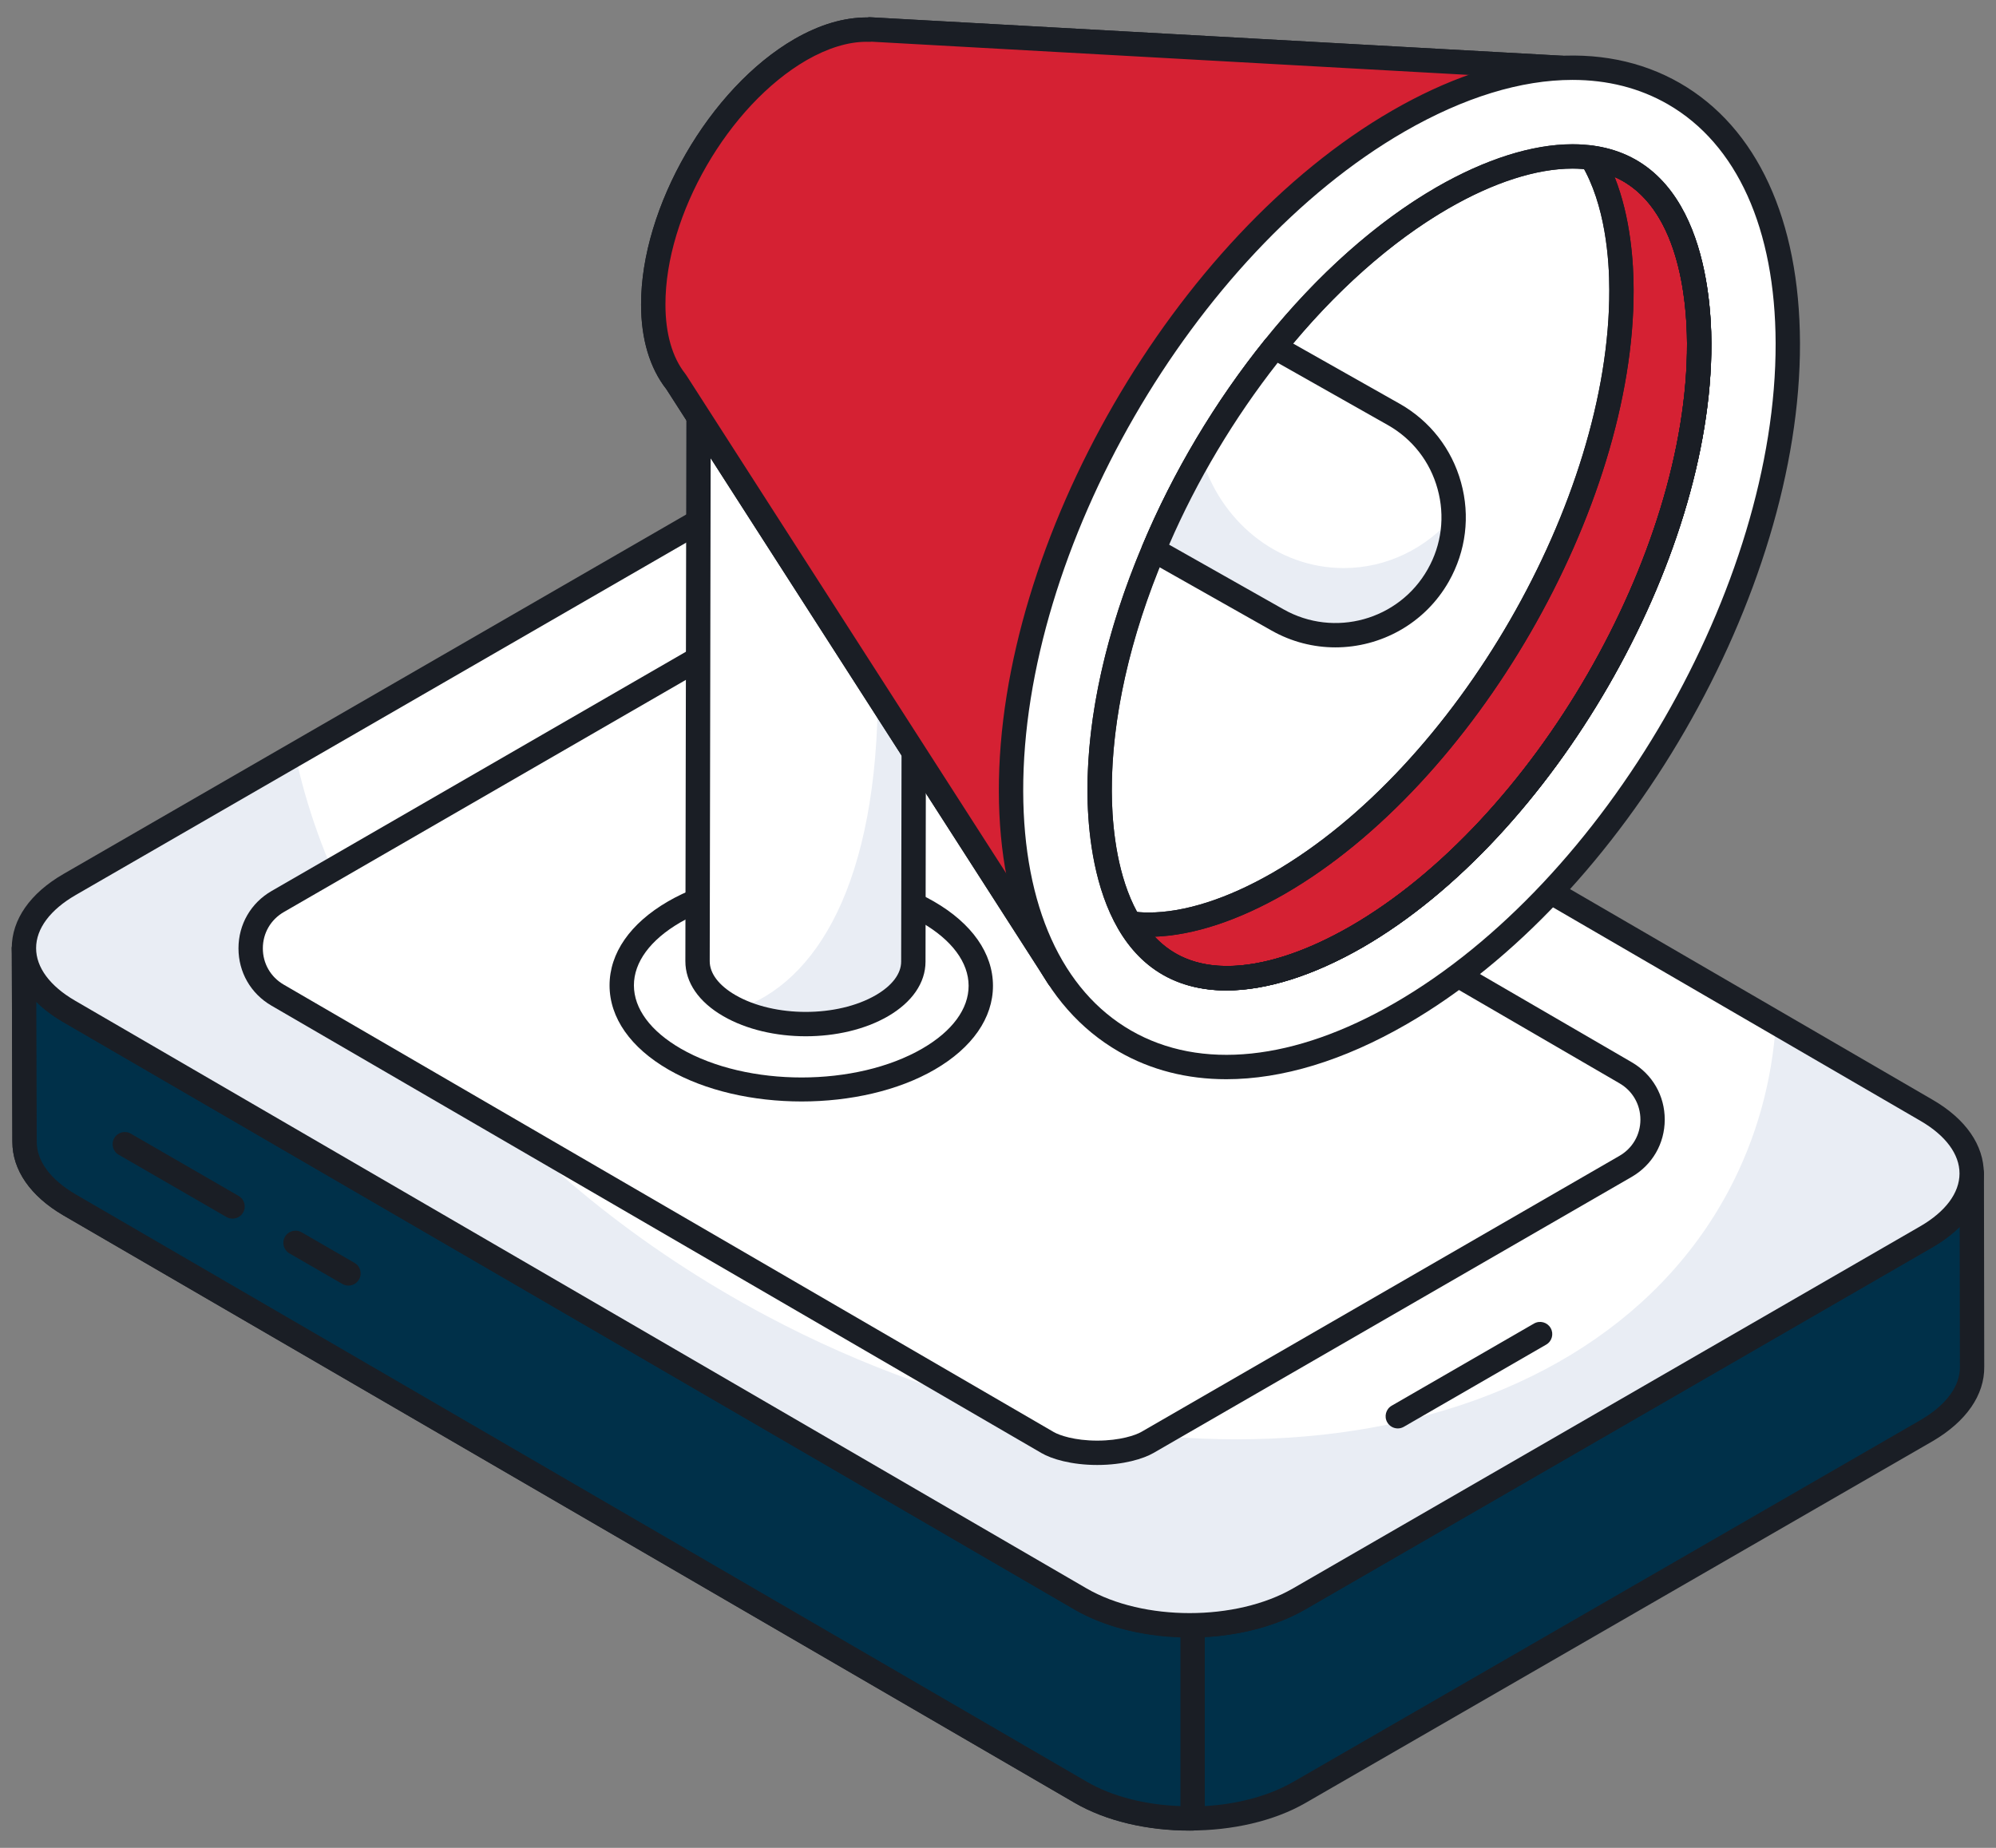 <svg width="54" height="50" viewBox="0 0 54 50" fill="none" xmlns="http://www.w3.org/2000/svg">
<rect x="0" y="0" width="54" height="50" fill="#808080" stroke="none"/>
<path d="M53.353 36.983C53.361 37.609 52.944 38.228 52.125 38.709L35.159 48.497C33.521 49.445 30.871 49.445 29.241 48.497L1.877 32.599C1.066 32.125 0.665 31.515 0.665 30.897L0.648 25.662C0.648 26.272 1.058 26.89 1.861 27.364L29.233 43.262C30.863 44.209 33.505 44.209 35.151 43.262L52.108 33.466C52.936 32.992 53.345 32.374 53.345 31.748L53.353 36.983Z" fill="#003049"/>
<path d="M32.197 49.531C31.065 49.532 29.934 49.282 29.075 48.782L1.711 32.884C0.824 32.365 0.335 31.66 0.335 30.897L0.319 25.672C0.319 25.669 0.319 25.666 0.319 25.663C0.319 25.663 0.319 25.662 0.319 25.662C0.319 25.48 0.466 25.333 0.648 25.332C0.829 25.332 0.977 25.479 0.978 25.661V25.662C0.978 26.17 1.36 26.686 2.028 27.08L29.398 42.977C30.931 43.868 33.437 43.868 34.986 42.977L51.943 33.181C52.635 32.785 53.016 32.277 53.016 31.748C53.016 31.567 53.163 31.419 53.344 31.419C53.526 31.419 53.674 31.566 53.674 31.748C53.674 31.749 53.674 31.75 53.674 31.751L53.682 36.981C53.691 37.746 53.197 38.461 52.291 38.993L35.323 48.783C34.46 49.282 33.328 49.531 32.197 49.531ZM0.982 27.108L0.994 30.896C0.994 31.416 1.366 31.919 2.043 32.315L29.406 48.213C30.942 49.105 33.449 49.105 34.993 48.212L51.96 38.424C52.652 38.018 53.03 37.507 53.023 36.988C53.023 36.986 53.023 36.985 53.023 36.984L53.017 33.195C52.814 33.398 52.564 33.585 52.272 33.752L35.315 43.547C33.555 44.56 30.811 44.561 29.067 43.547L1.695 27.649C1.417 27.485 1.179 27.304 0.982 27.108Z" fill="#1A1E25"/>
<path d="M32.265 43.968C31.169 43.98 30.068 43.748 29.233 43.262L1.861 27.364C1.058 26.89 0.648 26.272 0.648 25.662L0.665 30.897C0.665 31.515 1.066 32.125 1.877 32.599L29.241 48.497C30.073 48.981 31.172 49.214 32.265 49.204L32.265 43.968Z" fill="#003049"/>
<path d="M32.194 49.534C31.016 49.534 29.911 49.268 29.075 48.782L1.711 32.884C0.824 32.365 0.335 31.66 0.335 30.897L0.319 25.672C0.319 25.669 0.319 25.666 0.319 25.663C0.319 25.663 0.319 25.662 0.319 25.662C0.319 25.48 0.466 25.332 0.648 25.332C0.829 25.332 0.977 25.479 0.978 25.661V25.669C0.981 26.174 1.364 26.688 2.028 27.08L29.398 42.977C30.152 43.416 31.163 43.652 32.262 43.639C32.366 43.64 32.434 43.672 32.497 43.734C32.559 43.796 32.594 43.88 32.594 43.968V49.204C32.594 49.385 32.449 49.532 32.268 49.533C32.243 49.534 32.218 49.534 32.194 49.534ZM0.982 27.108L0.994 30.896C0.994 31.416 1.366 31.919 2.043 32.315L29.406 48.213C30.083 48.606 30.972 48.836 31.936 48.87V44.295C30.852 44.26 29.844 43.999 29.067 43.547L1.695 27.649C1.417 27.485 1.179 27.304 0.982 27.108Z" fill="#1A1E25"/>
<path d="M1.884 23.933C0.243 24.88 0.234 26.414 1.864 27.361L29.23 43.264C30.86 44.211 33.506 44.211 35.147 43.264L52.111 33.47C53.746 32.526 53.754 30.993 52.125 30.046L24.759 14.142C23.129 13.195 20.482 13.195 18.847 14.139L1.884 23.933Z" fill="white"/>
<path d="M52.109 33.466L35.151 43.262C33.505 44.21 30.863 44.21 29.233 43.262L1.861 27.364C0.231 26.417 0.247 24.883 1.885 23.936L7.987 20.411C9.184 26.087 13.833 31.933 20.746 35.61C31.176 41.151 42.827 39.633 46.769 32.214C47.524 30.793 47.941 29.259 48.046 27.677L52.125 30.046C53.755 30.993 53.747 32.527 52.109 33.466Z" fill="#E9EDF4"/>
<path d="M29.686 39.31C29.046 39.31 28.564 39.162 28.345 39.034L7.51 26.927C6.537 26.361 6.539 24.956 7.513 24.393L20.453 16.92C20.675 16.793 21.161 16.644 21.802 16.644C22.443 16.644 22.927 16.792 23.146 16.92L43.981 29.028C44.953 29.593 44.951 30.999 43.977 31.561L31.042 39.03C30.818 39.16 30.329 39.31 29.686 39.31Z" fill="white"/>
<path d="M32.184 44.31C31.06 44.31 29.937 44.056 29.064 43.549L1.698 27.645C0.807 27.128 0.317 26.42 0.318 25.653C0.319 24.881 0.816 24.169 1.718 23.648L18.682 13.854C20.408 12.858 23.208 12.86 24.924 13.858L52.29 29.761C53.182 30.279 53.672 30.987 53.671 31.755C53.67 32.526 53.174 33.236 52.275 33.755L35.312 43.549C34.433 44.056 33.308 44.31 32.184 44.31ZM2.048 24.218C1.358 24.617 0.977 25.127 0.977 25.654C0.976 26.176 1.35 26.681 2.03 27.076L29.395 42.979C30.93 43.871 33.436 43.871 34.982 42.979L51.945 33.185C52.633 32.788 53.012 32.28 53.013 31.754C53.013 31.231 52.639 30.726 51.959 30.33L24.593 14.427C23.059 13.535 20.554 13.534 19.012 14.424L2.048 24.218Z" fill="#1A1E25"/>
<path d="M29.685 39.64C28.98 39.64 28.444 39.474 28.179 39.319L7.344 27.211C6.784 26.886 6.451 26.306 6.452 25.659C6.452 25.012 6.788 24.432 7.348 24.109L20.288 16.635C20.557 16.48 21.097 16.314 21.802 16.314C22.511 16.314 23.046 16.48 23.311 16.635L44.146 28.743C44.706 29.069 45.039 29.649 45.038 30.296C45.037 30.943 44.702 31.523 44.142 31.846L31.207 39.315C30.935 39.472 30.393 39.64 29.685 39.64ZM21.802 16.973C21.186 16.973 20.767 17.119 20.617 17.206L7.678 24.679C7.323 24.884 7.111 25.251 7.111 25.66C7.11 26.069 7.321 26.436 7.675 26.642L28.51 38.75C28.658 38.836 29.071 38.981 29.685 38.981C30.303 38.981 30.726 38.833 30.878 38.745L43.812 31.276C44.167 31.071 44.379 30.705 44.38 30.296C44.38 29.886 44.169 29.519 43.815 29.313L22.98 17.204C22.833 17.118 22.42 16.973 21.802 16.973Z" fill="#1A1E25"/>
<path d="M37.817 38.651C37.703 38.651 37.592 38.592 37.531 38.486C37.44 38.328 37.494 38.127 37.651 38.036L41.501 35.813C41.66 35.722 41.861 35.777 41.951 35.934C42.042 36.091 41.988 36.293 41.831 36.383L37.981 38.606C37.929 38.636 37.873 38.651 37.817 38.651Z" fill="#1A1E25"/>
<path d="M9.427 34.786C9.371 34.786 9.314 34.772 9.263 34.742L7.831 33.915C7.673 33.824 7.619 33.622 7.71 33.465C7.801 33.307 8.002 33.253 8.16 33.344L9.592 34.172C9.75 34.262 9.804 34.464 9.713 34.621C9.652 34.727 9.541 34.786 9.427 34.786Z" fill="#1A1E25"/>
<path d="M6.291 32.974C6.235 32.974 6.178 32.96 6.126 32.93L3.212 31.246C3.054 31.155 3 30.953 3.091 30.796C3.182 30.638 3.384 30.584 3.541 30.676L6.456 32.36C6.614 32.451 6.668 32.652 6.576 32.81C6.516 32.915 6.405 32.974 6.291 32.974Z" fill="#1A1E25"/>
<path d="M25.101 24.678C27.006 25.778 27.011 27.558 25.123 28.655C23.23 29.755 20.157 29.758 18.252 28.658C16.351 27.561 16.341 25.778 18.234 24.678C20.122 23.581 23.2 23.581 25.101 24.678Z" fill="white"/>
<path d="M21.687 29.804C20.384 29.804 19.081 29.517 18.087 28.943C17.059 28.35 16.492 27.54 16.491 26.664C16.49 25.791 17.05 24.985 18.069 24.393C20.047 23.244 23.276 23.244 25.265 24.392C26.295 24.986 26.863 25.796 26.864 26.672C26.865 27.543 26.306 28.349 25.289 28.94C24.297 29.516 22.993 29.804 21.687 29.804ZM21.663 24.18C20.479 24.18 19.298 24.441 18.4 24.962C17.593 25.432 17.149 26.036 17.15 26.663C17.151 27.295 17.601 27.901 18.416 28.373C20.224 29.417 23.159 29.415 24.957 28.37C25.763 27.902 26.206 27.299 26.205 26.673C26.204 26.043 25.753 25.435 24.936 24.963C24.032 24.441 22.847 24.18 21.663 24.18Z" fill="#1A1E25"/>
<path d="M24.738 10.199L24.709 26.023C24.708 26.453 24.425 26.883 23.86 27.212C22.723 27.872 20.878 27.872 19.734 27.212C19.158 26.879 18.87 26.442 18.871 26.006L18.9 10.183C18.899 10.619 19.187 11.056 19.763 11.388C20.907 12.049 22.752 12.049 23.889 11.388C24.454 11.06 24.737 10.63 24.738 10.199Z" fill="white"/>
<path d="M24.74 10.2L24.71 26.023C24.71 26.455 24.422 26.886 23.859 27.21C22.792 27.839 21.09 27.875 19.94 27.312C22.097 26.593 23.751 23.887 23.751 18.649C23.751 16.031 23.337 13.64 22.654 11.812C23.104 11.734 23.529 11.596 23.889 11.387C24.452 11.063 24.74 10.632 24.74 10.2Z" fill="#E9EDF4"/>
<path d="M23.878 8.997C25.021 9.657 25.025 10.728 23.888 11.388C22.752 12.049 20.907 12.049 19.763 11.388C18.619 10.728 18.61 9.657 19.747 8.997C20.883 8.337 22.734 8.337 23.878 8.997Z" fill="white"/>
<path d="M21.799 28.04C20.998 28.04 20.196 27.859 19.569 27.497C18.905 27.114 18.54 26.584 18.542 26.006L18.571 10.185C18.571 10.184 18.571 10.183 18.571 10.182C18.571 10 18.719 9.854 18.9 9.854C18.9 9.854 18.901 9.854 18.9 9.854C19.082 9.854 19.23 10.002 19.23 10.184C19.229 10.516 19.477 10.843 19.928 11.104C20.978 11.709 22.681 11.71 23.723 11.104C24.165 10.848 24.408 10.526 24.409 10.199C24.41 10.017 24.557 9.87 24.739 9.87C24.738 9.87 24.739 9.87 24.739 9.87C24.92 9.871 25.068 10.018 25.068 10.2L25.039 26.024C25.037 26.595 24.677 27.118 24.026 27.497C23.403 27.859 22.602 28.04 21.799 28.04ZM19.228 11.419L19.201 26.007C19.2 26.34 19.448 26.666 19.899 26.927C20.948 27.532 22.651 27.532 23.694 26.927C24.135 26.671 24.379 26.349 24.38 26.022L24.407 11.432C24.301 11.518 24.184 11.599 24.055 11.674C22.809 12.397 20.852 12.398 19.599 11.674C19.462 11.595 19.338 11.51 19.228 11.419Z" fill="#1A1E25"/>
<path d="M21.829 12.216C21.027 12.216 20.225 12.036 19.599 11.674C18.937 11.292 18.572 10.764 18.571 10.188C18.57 9.615 18.929 9.092 19.581 8.713C20.829 7.988 22.788 7.988 24.043 8.712C24.703 9.093 25.067 9.62 25.068 10.195C25.069 10.768 24.709 11.293 24.054 11.673C23.432 12.035 22.631 12.216 21.829 12.216ZM21.81 8.835C21.117 8.835 20.426 8.984 19.913 9.282C19.471 9.538 19.229 9.859 19.23 10.187C19.23 10.518 19.478 10.843 19.928 11.104C20.977 11.709 22.68 11.71 23.723 11.104C24.166 10.847 24.409 10.524 24.409 10.196C24.408 9.866 24.161 9.541 23.713 9.282C23.196 8.984 22.503 8.835 21.81 8.835Z" fill="#1A1E25"/>
<path d="M28.64 26.779C28.529 26.779 28.424 26.722 28.363 26.628L18.029 10.533C17.578 9.958 17.344 9.172 17.344 8.243C17.337 5.608 19.198 2.384 21.494 1.056C22.175 0.665 22.831 0.469 23.47 0.472C23.495 0.467 23.521 0.465 23.545 0.467L42.275 1.508C42.388 1.515 42.49 1.579 42.545 1.678C42.6 1.777 42.6 1.898 42.545 1.997L28.929 26.609C28.872 26.71 28.767 26.775 28.651 26.779C28.648 26.779 28.644 26.779 28.64 26.779ZM23.434 1.131C22.945 1.131 22.391 1.301 21.823 1.627C19.71 2.849 17.996 5.817 18.003 8.243C18.003 9.022 18.187 9.667 18.535 10.107C18.542 10.116 18.577 10.168 18.583 10.177L28.619 25.807L41.714 2.137L23.575 1.128C23.555 1.132 23.536 1.134 23.514 1.132C23.487 1.131 23.46 1.131 23.434 1.131Z" fill="#1A1E25"/>
<path d="M42.257 1.837L28.64 26.449L18.305 10.355L18.276 10.312C17.896 9.831 17.673 9.127 17.673 8.244C17.666 5.708 19.447 2.62 21.659 1.342C22.334 0.954 22.974 0.782 23.526 0.803V0.796L42.257 1.837Z" fill="#D52133"/>
<path d="M42.255 1.835L28.641 26.451L18.304 10.356L18.274 10.314C17.897 9.828 17.675 9.127 17.675 8.241C17.669 6.455 18.55 4.393 19.856 2.889C19.491 4.04 19.287 5.286 19.287 6.587C19.287 12.441 23.367 17.187 28.395 17.187C33.423 17.187 37.503 12.441 37.503 6.587C37.503 4.747 37.102 3.015 36.395 1.511L42.255 1.835Z" fill="#D52133"/>
<path d="M28.64 26.779C28.529 26.779 28.424 26.722 28.363 26.628L18.029 10.533C17.578 9.958 17.344 9.172 17.344 8.243C17.337 5.608 19.198 2.384 21.494 1.056C22.175 0.665 22.831 0.469 23.47 0.472C23.495 0.467 23.521 0.465 23.545 0.467L42.275 1.508C42.388 1.515 42.49 1.579 42.545 1.678C42.6 1.777 42.6 1.898 42.545 1.997L28.929 26.609C28.872 26.71 28.767 26.775 28.651 26.779C28.648 26.779 28.644 26.779 28.64 26.779ZM23.434 1.131C22.945 1.131 22.391 1.301 21.823 1.627C19.71 2.849 17.996 5.817 18.003 8.243C18.003 9.022 18.187 9.667 18.535 10.107C18.542 10.116 18.577 10.168 18.583 10.177L28.619 25.807L41.714 2.137L23.575 1.128C23.555 1.132 23.536 1.134 23.514 1.132C23.487 1.131 23.46 1.131 23.434 1.131Z" fill="#1A1E25"/>
<path d="M37.828 3.278C43.628 -0.071 48.348 2.613 48.367 9.284C48.386 15.954 43.697 24.076 37.896 27.425C32.087 30.779 27.372 28.087 27.353 21.417C27.334 14.746 32.018 6.632 37.828 3.278Z" fill="white"/>
<path d="M33.178 26.471C30.097 26.471 29.754 22.932 29.75 21.41C29.733 15.619 33.981 8.266 39.026 5.353C40.296 4.621 41.511 4.233 42.542 4.233C45.623 4.233 45.966 7.77 45.97 9.291C45.987 15.085 41.741 22.438 36.698 25.35C35.426 26.084 34.209 26.471 33.178 26.471Z" fill="white"/>
<path d="M45.97 9.29C45.988 15.085 41.74 22.437 36.7 25.349C35.424 26.08 34.208 26.47 33.177 26.47C31.87 26.47 31.055 25.829 30.552 24.978C30.714 25.008 30.888 25.02 31.074 25.02C32.11 25.02 33.327 24.63 34.597 23.899C39.636 20.987 43.885 13.634 43.867 7.84C43.867 6.965 43.753 5.425 43.064 4.274C45.665 4.646 45.964 7.858 45.97 9.29Z" fill="#D52133"/>
<path d="M33.177 26.8C31.914 26.8 30.909 26.228 30.269 25.146C30.203 25.035 30.208 24.896 30.282 24.789C30.356 24.684 30.487 24.633 30.612 24.654C30.755 24.68 30.909 24.691 31.074 24.691C32.047 24.691 33.209 24.318 34.432 23.614C39.385 20.751 43.555 13.528 43.538 7.841C43.538 7.043 43.439 5.542 42.781 4.444C42.716 4.335 42.719 4.198 42.79 4.093C42.86 3.987 42.984 3.931 43.111 3.949C45.97 4.357 46.294 7.819 46.3 9.289C46.318 15.183 41.998 22.668 36.865 25.635C35.534 26.397 34.259 26.8 33.177 26.8ZM31.231 25.346C32.317 26.518 34.276 26.359 36.537 25.064C41.489 22.201 45.659 14.978 45.641 9.291C45.636 8.127 45.421 5.549 43.681 4.787C44.121 5.89 44.196 7.127 44.196 7.84C44.215 13.733 39.894 21.218 34.762 24.185C33.501 24.91 32.284 25.31 31.231 25.346Z" fill="#1A1E25"/>
<path d="M33.177 29.202C32.119 29.202 31.138 28.955 30.271 28.456C28.186 27.256 27.032 24.756 27.023 21.417C27.004 14.656 31.777 6.391 37.663 2.993C40.586 1.306 43.351 1.042 45.45 2.249C47.534 3.449 48.687 5.947 48.697 9.283C48.716 16.047 43.945 24.314 38.061 27.71C36.344 28.702 34.682 29.202 33.177 29.202ZM42.541 2.162C41.153 2.162 39.605 2.633 37.993 3.563C32.289 6.856 27.663 14.865 27.682 21.416C27.691 24.51 28.727 26.807 30.6 27.885C32.486 28.97 35.02 28.706 37.731 27.14C43.433 23.849 48.056 15.838 48.038 9.285C48.029 6.194 46.993 3.898 45.121 2.82C44.356 2.38 43.486 2.162 42.541 2.162Z" fill="#1A1E25"/>
<path d="M33.177 26.801C29.8 26.801 29.425 23.032 29.42 21.411C29.403 15.517 33.727 8.033 38.862 5.068C40.181 4.307 41.454 3.904 42.542 3.904C45.921 3.904 46.295 7.67 46.3 9.29C46.316 15.187 41.995 22.672 36.863 25.635C35.541 26.398 34.267 26.801 33.177 26.801ZM42.542 4.563C41.569 4.563 40.41 4.935 39.191 5.639C34.235 8.5 30.062 15.722 30.079 21.41C30.083 22.833 30.393 26.142 33.177 26.142C34.151 26.142 35.311 25.77 36.533 25.064C41.486 22.205 45.657 14.982 45.641 9.291C45.637 7.87 45.328 4.563 42.542 4.563Z" fill="#1A1E25"/>
<path d="M33.177 26.798C29.805 26.798 29.426 23.032 29.42 21.413C29.414 19.367 29.929 17.064 30.909 14.752C31.729 12.784 32.877 10.858 34.227 9.184C35.638 7.428 37.24 6.005 38.86 5.067C40.185 4.305 41.458 3.902 42.543 3.902C45.915 3.902 46.294 7.669 46.3 9.288C46.318 15.182 41.998 22.667 36.865 25.633C35.546 26.395 34.271 26.798 33.177 26.798ZM42.543 4.561C41.573 4.561 40.413 4.933 39.19 5.637C37.64 6.535 36.101 7.904 34.74 9.597C33.428 11.224 32.314 13.094 31.516 15.007C30.57 17.24 30.073 19.454 30.079 21.411C30.084 22.832 30.398 26.14 33.177 26.14C34.155 26.14 35.317 25.767 36.536 25.063C41.489 22.201 45.659 14.977 45.641 9.29C45.636 7.868 45.322 4.561 42.543 4.561Z" fill="#1A1E25"/>
<path d="M33.177 26.8C31.914 26.8 30.909 26.228 30.269 25.146C30.203 25.035 30.208 24.896 30.282 24.789C30.356 24.684 30.487 24.633 30.612 24.654C30.755 24.68 30.909 24.691 31.074 24.691C32.047 24.691 33.209 24.318 34.432 23.614C39.385 20.751 43.555 13.528 43.538 7.841C43.538 7.043 43.439 5.542 42.781 4.444C42.716 4.335 42.719 4.198 42.79 4.093C42.86 3.987 42.984 3.931 43.111 3.949C45.97 4.357 46.294 7.819 46.3 9.289C46.318 15.183 41.998 22.668 36.865 25.635C35.534 26.397 34.259 26.8 33.177 26.8ZM31.231 25.346C32.317 26.518 34.276 26.359 36.537 25.064C41.489 22.201 45.659 14.978 45.641 9.291C45.636 8.127 45.421 5.549 43.681 4.787C44.121 5.89 44.196 7.127 44.196 7.84C44.215 13.733 39.894 21.218 34.762 24.185C33.501 24.91 32.284 25.31 31.231 25.346Z" fill="#1A1E25"/>
<path d="M38.911 15.569C38.043 17.103 36.095 17.642 34.561 16.774L31.211 14.88C32.026 12.927 33.159 11.033 34.483 9.391L37.707 11.213C39.241 12.082 39.78 14.035 38.911 15.569Z" fill="white"/>
<path d="M39.325 13.969C39.331 14.509 39.199 15.066 38.911 15.569C38.043 17.103 36.095 17.643 34.561 16.774L31.211 14.88C31.577 14.005 32.002 13.148 32.488 12.315C32.997 14.089 34.537 15.371 36.353 15.371C37.527 15.371 38.588 14.832 39.325 13.969Z" fill="#E9EDF4"/>
<path d="M36.128 17.517C35.54 17.517 34.945 17.37 34.398 17.06L31.049 15.167C30.904 15.085 30.843 14.907 30.907 14.754C31.728 12.784 32.877 10.858 34.226 9.184C34.328 9.058 34.504 9.024 34.645 9.104L37.869 10.926C38.687 11.39 39.276 12.145 39.527 13.054C39.779 13.962 39.661 14.913 39.198 15.732C38.551 16.874 37.356 17.517 36.128 17.517ZM31.63 14.738L34.723 16.487C36.096 17.265 37.847 16.78 38.624 15.406C39.002 14.741 39.097 13.968 38.892 13.229C38.689 12.49 38.21 11.876 37.544 11.5L34.566 9.816C33.39 11.313 32.381 13.004 31.63 14.738Z" fill="#1A1E25"/>
</svg>
